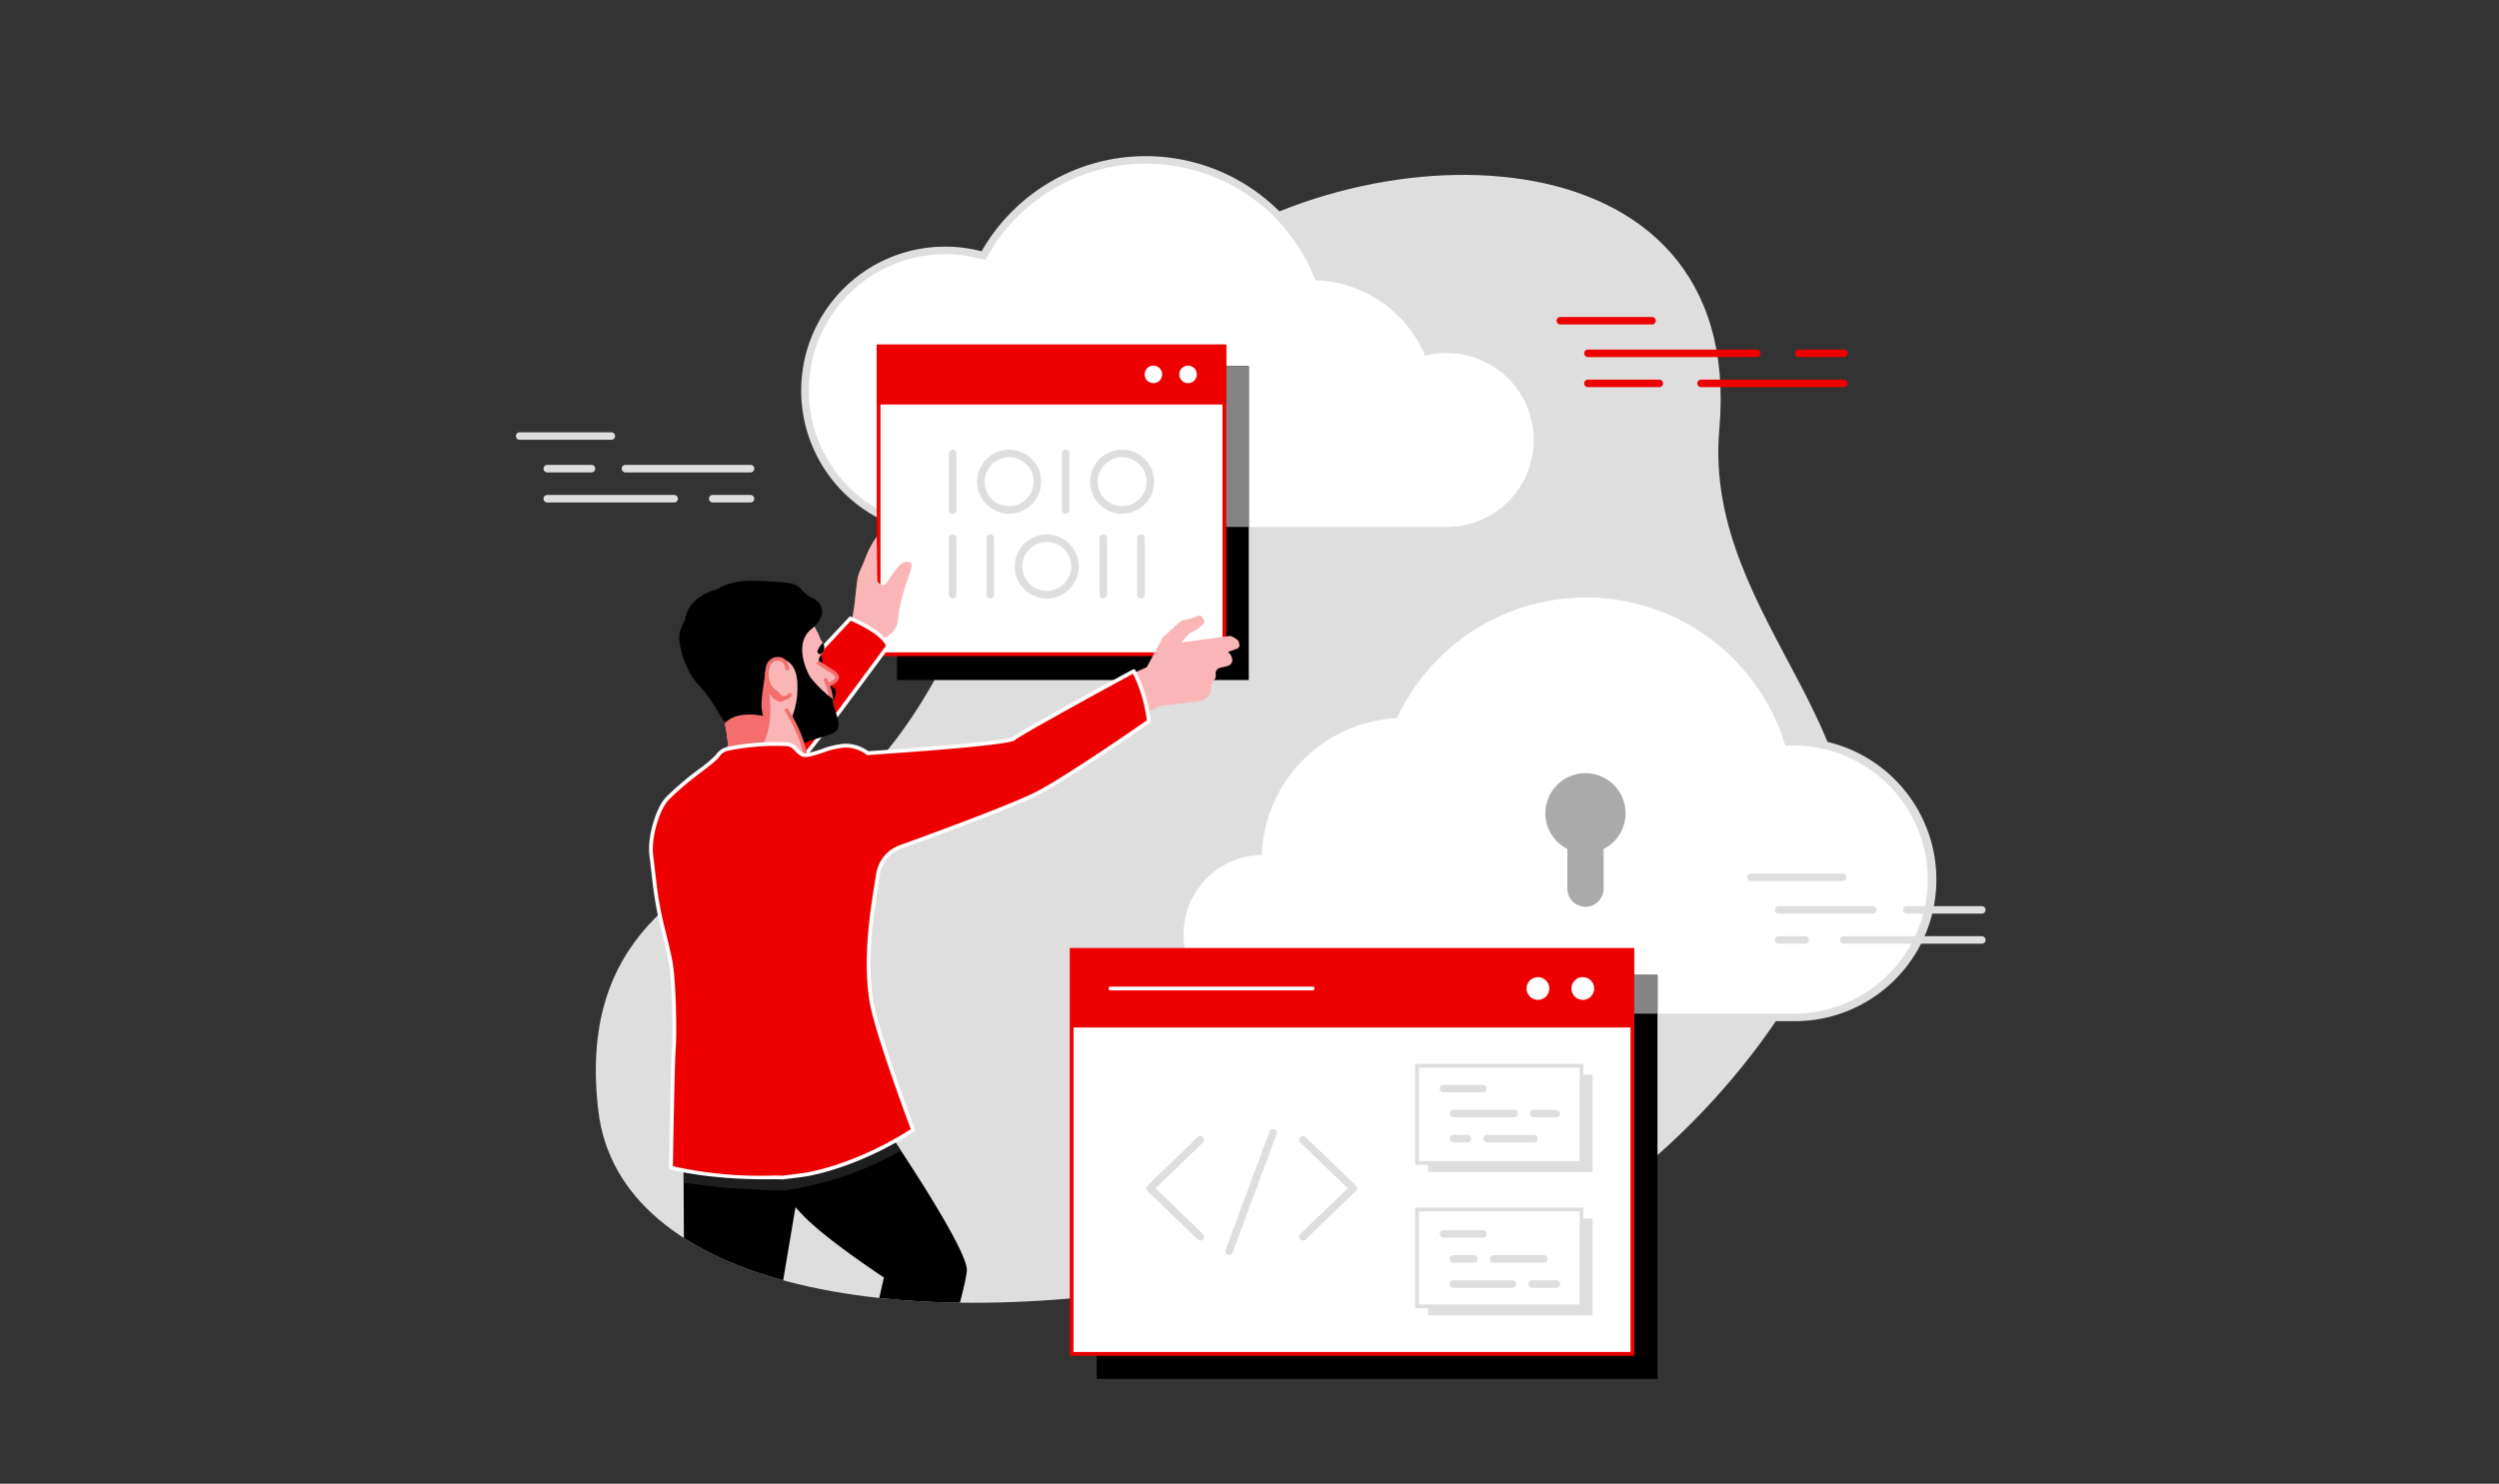 <svg xmlns="http://www.w3.org/2000/svg" xmlns:xlink="http://www.w3.org/1999/xlink" width="458" height="272" viewBox="0 0 458 272"><rect x="0" y="0" width="458" height="272" fill="#333333" stroke="none"/><defs><clipPath id="a"><rect width="458" height="272" transform="translate(150 1086)" fill="#efefef"/></clipPath><clipPath id="b"><rect width="269.349" height="285.114" fill="none"/></clipPath><clipPath id="c"><path d="M136.265,25.624c-32.947,26.809-41.1,37.207-41.1,37.207S69.329,65.016,50.074,74.494s-22.565,73.013-18.8,104.614,54.1,43.2,119.2,29.414,65.105-13.667,65.105-13.667,26.547-17.126,41.534-49.987-23.562-55.141-20.4-90.77c2.948-33.236-20.366-46.62-46.927-46.62-18.983,0-39.624,6.835-53.525,18.146" transform="translate(-29.908 -7.478)" fill="none"/></clipPath><clipPath id="d"><path d="M74.771,179.573l-2.114,5.039L74.049,193a26.583,26.583,0,0,1,3.512,5.872c2,10.024-.983,12.728-.983,12.728l9.3-2.329,7.156-3.99s-1.162-2.037-2.666-5.345l6.834-5.079.1-.672-.291-1.453-.493-1.24.267-.539-1.848-2.728c-.507-1.007.063-1.618.663-2.506s-.468-2.152-.468-2.152a17.138,17.138,0,0,0-3.79-5.9l-5.42-1.706-6.24-.339Z" transform="translate(-72.657 -175.62)" fill="none"/></clipPath><clipPath id="f"><path d="M64.73,388.164l-.737,9.784s17.267.846,21.425,5.466S99.51,415.206,99.51,415.206s-.268,1.008-.753,2.772c4.7.594,9.671.963,14.88,1.1a28.4,28.4,0,0,0,1.12-4.567c.231-4.158-10.42-27.89-10.42-27.89Z" transform="translate(-63.993 -386.623)" fill="none"/></clipPath></defs><g transform="translate(-150 -1086)" clip-path="url(#a)"><g transform="translate(244.553 1114.623)"><g clip-path="url(#b)"><path d="M216.648,194.855s26.547-17.126,41.534-49.987S234.62,89.726,237.78,54.1c5.056-56.99-67.1-55.611-100.451-28.475C104.382,52.432,97.4,93.163,97.4,93.163s-10.465,25.166-29.721,34.644-39.11,19.7-35.341,51.3,54.1,43.2,119.2,29.414,65.106-13.667,65.106-13.667" transform="translate(-17.227 -4.041)" fill="#dedede"/><path d="M140.953,69.481a25.7,25.7,0,1,1,7.017-50.419,33.991,33.991,0,0,1,61.323,3.819A23.387,23.387,0,0,1,229.326,36.6a16.632,16.632,0,1,1,3.563,32.878Z" transform="translate(-62.286 -0.81)" fill="#fff"/><path d="M176.916,1.379A33.306,33.306,0,0,1,208,22.74,22.635,22.635,0,0,1,228.112,36.6a15.943,15.943,0,1,1,3.965,31.385H140.142A25.006,25.006,0,1,1,147.5,19.071,33.291,33.291,0,0,1,176.916,1.379m0-1.379a34.628,34.628,0,0,0-30.094,17.445,26.387,26.387,0,1,0-6.68,51.915h91.935a17.32,17.32,0,1,0-3.167-34.351,24.084,24.084,0,0,0-19.954-13.6A34.687,34.687,0,0,0,176.916,0" transform="translate(-61.475)" fill="#dedede"/><rect width="64.471" height="57.554" transform="translate(69.845 38.487)"/><rect width="64.471" height="29.494" transform="translate(69.845 38.487)" fill="#848484"/><rect width="63.368" height="56.431" transform="translate(66.475 34.894)" fill="#fff"/><path d="M207.256,131.6H144.577V75.862h62.678Zm.689-56.431H143.888v57.12h64.057Z" transform="translate(-77.758 -40.624)" fill="#e00"/><rect width="64.057" height="10.978" transform="translate(66.13 34.549)" fill="#e00"/><path d="M252.315,83.563a1.605,1.605,0,1,1-1.6,1.6,1.6,1.6,0,0,1,1.6-1.6" transform="translate(-135.485 -45.158)" fill="#fff"/><path d="M266.126,83.563a1.605,1.605,0,1,1-1.6,1.6,1.6,1.6,0,0,1,1.6-1.6" transform="translate(-142.949 -45.158)" fill="#fff"/><path d="M173.332,128.833a.689.689,0,0,1-.689-.689V117.787a.689.689,0,1,1,1.379,0v10.357a.689.689,0,0,1-.689.689" transform="translate(-93.297 -63.28)" fill="#dedede"/><path d="M218.4,128.833a.689.689,0,0,1-.689-.689V117.787a.689.689,0,0,1,1.379,0v10.357a.689.689,0,0,1-.689.689" transform="translate(-117.652 -63.28)" fill="#dedede"/><path d="M189.777,128.833a5.868,5.868,0,1,1,5.868-5.868,5.874,5.874,0,0,1-5.868,5.868m0-10.357a4.489,4.489,0,1,0,4.489,4.489,4.494,4.494,0,0,0-4.489-4.489" transform="translate(-99.385 -63.28)" fill="#dedede"/><path d="M234.845,128.833a5.868,5.868,0,1,1,5.868-5.868,5.874,5.874,0,0,1-5.868,5.868m0-10.357a4.489,4.489,0,1,0,4.489,4.489,4.494,4.494,0,0,0-4.489-4.489" transform="translate(-123.74 -63.28)" fill="#dedede"/><path d="M173.332,162.634a.689.689,0,0,1-.689-.689V151.588a.689.689,0,1,1,1.379,0v10.356a.689.689,0,0,1-.689.689" transform="translate(-93.297 -81.547)" fill="#dedede"/><path d="M188.354,162.634a.689.689,0,0,1-.689-.689V151.588a.689.689,0,1,1,1.379,0v10.356a.689.689,0,0,1-.689.689" transform="translate(-101.415 -81.547)" fill="#dedede"/><path d="M233.421,162.634a.689.689,0,0,1-.689-.689V151.588a.689.689,0,1,1,1.379,0v10.356a.689.689,0,0,1-.689.689" transform="translate(-125.77 -81.547)" fill="#dedede"/><path d="M248.444,162.634a.689.689,0,0,1-.689-.689V151.588a.689.689,0,1,1,1.379,0v10.356a.689.689,0,0,1-.689.689" transform="translate(-133.888 -81.547)" fill="#dedede"/><path d="M204.8,162.634a5.867,5.867,0,1,1,5.868-5.867,5.874,5.874,0,0,1-5.868,5.867m0-10.356a4.489,4.489,0,1,0,4.489,4.489,4.494,4.494,0,0,0-4.489-4.489" transform="translate(-107.504 -81.547)" fill="#dedede"/><path d="M142.17,167.057c-.343,3.333-4.514,4.095-4.514,4.095l-4.146-2.465.7-4.566c.681-6.419.465-4.6,1.876-8.155a17.146,17.146,0,0,1,2.189-4.173l.112,8.02a1.1,1.1,0,0,0,1.377.762c1.274-1.31,2.559-4.61,4.525-4.125,1.434.353-1.449,4.043-2.124,10.607" transform="translate(-72.15 -82.03)" fill="#fab6b6"/><path d="M100.964,184.416s6.046,2.477,6.894,5.056l-9.192,12.409-8.732,11.03-16.545.919Z" transform="translate(-39.659 -99.659)" fill="#e00"/><path d="M71.56,213.742l28.327-30.215.22.09c.253.1,6.2,2.568,7.091,5.266l.056.17-9.3,12.552-8.835,11.16Zm28.5-29.394L73.24,212.958l15.532-.863,8.636-10.908,9.073-12.25c-.876-2.08-5.373-4.135-6.419-4.589" transform="translate(-38.671 -99.179)" fill="#fff"/><path d="M232.826,203.861a79.75,79.75,0,0,0-9.044,4.621c-.631.379-5.142,4.024-6.894,4.136l3.217,9.192c1.714-.386,4.747-2.786,5.975-4.136,4.6-5.056,7.476-5.734,8.923-6.682" transform="translate(-117.207 -110.168)" fill="#fab6b6"/><path d="M253.581,206.384c2.554-.318,5.207-.564,7.718-.956a2.436,2.436,0,0,0,1.911-2.028,3.27,3.27,0,0,1,.091-.982c.135-.3.474-.736.666-1.063a.974.974,0,0,0,.146-.436c.013-.169-.057-.342-.043-.528a1.1,1.1,0,0,1,.637-.971,1.232,1.232,0,0,1,.291-.086c.417-.115.863-.173,1.291-.334h0a1.116,1.116,0,0,0,.846-.939,1.951,1.951,0,0,0-.658-1.467,1.465,1.465,0,0,1-.193-.267,3.3,3.3,0,0,0-.269-.55c-.245-.293-.375-.486-.82-.44-3.251.336-6.546.691-9.814,1.059a.629.629,0,0,0-.505.242c-1.013.978-2.159,2.023-3.2,3.007a.727.727,0,0,0-.239.934c.68,1.92,1.459,3.87,2.149,5.807" transform="translate(-135.834 -105.557)" fill="#fab6b6"/><path d="M264.2,190.315l2.827-.995a.667.667,0,0,0,.43-.773l-.092-.42a.774.774,0,0,0-.331-.481l-.672-.44a1.3,1.3,0,0,0-.887-.2l-8.648,1.168,1.495-1.688a7.614,7.614,0,0,0,2.583-1.752.628.628,0,0,0,.015-.791l-.434-.557a.406.406,0,0,0-.523-.1,11.576,11.576,0,0,1-2.892.829.794.794,0,0,0-.4.193l-3.26,2.947-3.85,7.171,3.183,4.665,7.388-2.636Z" transform="translate(-134.866 -99.019)" fill="#fab6b6"/><path d="M279.766,252.216a.657.657,0,0,1-.1-.008,15.233,15.233,0,0,1-.535-30.437,26.76,26.76,0,0,1,24.993-25.08A38.986,38.986,0,0,1,339.2,174.538a38.493,38.493,0,0,1,23.407,7.845,39.167,39.167,0,0,1,13.65,19.341c.4-.019.756-.028,1.1-.028a25.259,25.259,0,0,1,.178,50.517.613.613,0,0,1-.065,0Z" transform="translate(-143.084 -94.321)" fill="#fff"/><path d="M338.388,174.418a38.165,38.165,0,0,1,36.557,27.215c.53-.035,1.064-.058,1.6-.058a24.57,24.57,0,0,1,.114,49.139v0H278.956v-.006a14.544,14.544,0,0,1,.019-29.085,26.071,26.071,0,0,1,24.784-25.08,38.153,38.153,0,0,1,34.63-22.129m0-1.379a39.53,39.53,0,0,0-35.526,22.182,27.453,27.453,0,0,0-25.191,25.1,15.923,15.923,0,0,0,1.126,31.769,1.368,1.368,0,0,0,.158.009h97.707c.033,0,.065,0,.1,0a25.948,25.948,0,0,0-.211-51.9c-.2,0-.4,0-.607.009a39.88,39.88,0,0,0-13.73-19.182,39.177,39.177,0,0,0-23.823-7.984" transform="translate(-142.274 -93.511)" fill="#dedede"/><path d="M410.532,253.486a7.346,7.346,0,1,1,10.669,6.546V267.3a3.323,3.323,0,1,1-6.647,0v-7.272a7.34,7.34,0,0,1-4.023-6.546" transform="translate(-221.854 -133.015)" fill="#aaa"/><rect width="102.778" height="74.06" transform="translate(106.443 150.109)"/><rect width="4.904" height="7.097" transform="translate(204.316 150.109)" fill="#848484"/><rect width="102.778" height="74.06" transform="translate(101.847 145.513)" fill="#fff"/><path d="M324.319,390.612H220.852v-74.75H324.319Zm-102.778-.689H323.629V316.551H221.541Z" transform="translate(-119.35 -170.694)" fill="#e00"/><rect width="102.778" height="14.234" transform="translate(101.847 145.513)" fill="#e00"/><path d="M273.734,331.958H236.718a.345.345,0,1,1,0-.689h37.017a.345.345,0,1,1,0,.689" transform="translate(-127.737 -179.02)" fill="#fff"/><path d="M405.1,327.491a2.081,2.081,0,1,1-2.081,2.081,2.081,2.081,0,0,1,2.081-2.081" transform="translate(-217.793 -176.978)" fill="#fff"/><path d="M423.005,327.491a2.081,2.081,0,1,1-2.081,2.081,2.081,2.081,0,0,1,2.081-2.081" transform="translate(-227.47 -176.978)" fill="#fff"/><rect width="30.124" height="17.809" transform="translate(167.194 168.4)" fill="#dedede"/><rect width="30.124" height="17.751" transform="translate(167.194 194.755)" fill="#dedede"/><rect width="30.124" height="17.809" transform="translate(165.161 166.757)" fill="#fff"/><path d="M389.426,380.582H358.612v-18.5h30.814Zm-30.124-.689h29.435V362.773H359.3Z" transform="translate(-193.796 -195.672)" fill="#dedede"/><rect width="30.124" height="17.751" transform="translate(165.161 193.112)" fill="#fff"/><path d="M389.426,437.869H358.612v-18.44h30.814Zm-30.124-.689h29.435V420.118H359.3Z" transform="translate(-193.796 -226.662)" fill="#dedede"/><path d="M261.284,410.021a.689.689,0,0,1-.479-.193l-9.207-8.883a.689.689,0,0,1,0-.992l9.207-8.884a.689.689,0,1,1,.958.992l-8.693,8.388,8.693,8.387a.689.689,0,0,1-.479,1.185" transform="translate(-135.851 -211.232)" fill="#dedede"/><path d="M313.045,410.021a.689.689,0,0,1-.479-1.185l8.692-8.387-8.692-8.388a.689.689,0,0,1,.958-.992l9.206,8.884a.689.689,0,0,1,0,.992l-9.206,8.883a.688.688,0,0,1-.479.193" transform="translate(-168.799 -211.232)" fill="#dedede"/><path d="M283.581,411.159a.69.69,0,0,1-.646-.929l8.057-21.682a.69.69,0,1,1,1.293.48l-8.057,21.682a.689.689,0,0,1-.646.449" transform="translate(-152.876 -209.73)" fill="#dedede"/><path d="M376.283,371.795h-7.205a.689.689,0,1,1,0-1.379h7.205a.689.689,0,1,1,0,1.379" transform="translate(-199.079 -200.175)" fill="#dedede"/><path d="M409.214,381.795h-4.136a.689.689,0,1,1,0-1.379h4.136a.689.689,0,1,1,0,1.379" transform="translate(-218.533 -205.579)" fill="#dedede"/><path d="M384.167,381.795h-11.09a.689.689,0,1,1,0-1.379h11.09a.689.689,0,1,1,0,1.379" transform="translate(-201.241 -205.579)" fill="#dedede"/><path d="M395.023,391.795h-8.551a.689.689,0,0,1,0-1.379h8.551a.689.689,0,0,1,0,1.379" transform="translate(-208.479 -210.983)" fill="#dedede"/><path d="M375.626,391.795h-2.548a.689.689,0,1,1,0-1.379h2.548a.689.689,0,1,1,0,1.379" transform="translate(-201.241 -210.983)" fill="#dedede"/><path d="M376.283,429.795h-7.205a.689.689,0,0,1,0-1.379h7.205a.689.689,0,0,1,0,1.379" transform="translate(-199.079 -231.518)" fill="#dedede"/><path d="M398.269,439.795h-9.192a.689.689,0,1,1,0-1.379h9.192a.689.689,0,1,1,0,1.379" transform="translate(-209.887 -236.922)" fill="#dedede"/><path d="M376.813,439.795h-3.736a.689.689,0,0,1,0-1.379h3.736a.689.689,0,0,1,0,1.379" transform="translate(-201.241 -236.922)" fill="#dedede"/><path d="M408.887,449.795h-4.414a.689.689,0,1,1,0-1.379h4.414a.689.689,0,1,1,0,1.379" transform="translate(-218.207 -242.326)" fill="#dedede"/><path d="M383.9,449.795H373.077a.689.689,0,1,1,0-1.379H383.9a.689.689,0,1,1,0,1.379" transform="translate(-201.241 -242.326)" fill="#dedede"/></g><g transform="translate(13.746 3.437)"><g clip-path="url(#c)"><path d="M120.929,198.82s.614.5.517,1.983l-.768-.665a3.224,3.224,0,0,1,.25-1.318" transform="translate(-78.961 -110.88)"/><path d="M88.873,196.454a81.581,81.581,0,0,0,4.164,8.828l-7.156,3.99-9.3,2.33s2.982-2.7.983-12.728A26.563,26.563,0,0,0,74.049,193l-1.391-8.389,2.114-5.039,4.91-3.953,6.24.338,5.42,1.707a17.138,17.138,0,0,1,3.79,5.9s1.068,1.264.468,2.152-1.171,1.5-.663,2.506l1.848,2.728-.267.539.493,1.24.291,1.453-.1.672L89.7,200.439" transform="translate(-53.011 -98.343)" fill="#fab6b6"/><path d="M125.49,215c-.4-1.445.576-2.74.315-3.441s-1.425-1.331-1.425-1.331" transform="translate(-80.962 -117.044)"/><path d="M125.935,217.021s.907,1.368.058,1.23-.058-1.23-.058-1.23" transform="translate(-81.621 -120.716)" fill="#e00"/><path d="M67.367,178.694s-.235-4.564,6.214-6.165a8.5,8.5,0,0,1,4.4.6" transform="translate(-50.15 -96.638)"/><path d="M120.313,201.827s1.188.778,1.805,1.186,1.9.995,1.765,1.709S122.232,206,122.232,206" transform="translate(-78.764 -112.505)" fill="#fab6b6"/><path d="M122.01,206.006a.345.345,0,0,1-.12-.668c.539-.2,1.366-.664,1.433-1.018s-.733-.824-1.209-1.108c-.15-.09-.29-.173-.407-.25-.616-.408-1.8-1.185-1.8-1.185l.377-.577s1.189.779,1.807,1.187c.109.072.24.15.38.233.712.425,1.687,1.007,1.534,1.826-.161.862-1.586,1.433-1.87,1.539a.343.343,0,0,1-.12.022" transform="translate(-78.541 -112.166)" fill="#f56d6d"/><path d="M123.478,208.885a12.587,12.587,0,0,1,1.194,5.239" transform="translate(-80.474 -116.319)" fill="#fab6b6"/><path d="M124.268,214.063h0a.345.345,0,0,1-.34-.349,12.348,12.348,0,0,0-1.157-5.079.345.345,0,0,1,.615-.312,12.821,12.821,0,0,1,1.232,5.4.344.344,0,0,1-.345.34" transform="translate(-80.069 -115.914)" fill="#f56d6d"/><path d="M121.316,195.7a1.573,1.573,0,0,0-.108-1.609s-1.109,1.3-.947,1.738.6.552,1.054-.129" transform="translate(-78.727 -108.325)"/><path d="M100.107,200.046l2.815,6.839s-.545,1.628-1.924,1.139c0,0-1.876-.716-2.79-3.839a3.242,3.242,0,0,1,1.9-4.139" transform="translate(-66.719 -111.543)" fill="#f56d6d"/></g></g><g transform="translate(33.393 80.714)"><g clip-path="url(#d)"><path d="M80.2,223.23s10.661-1.315,8.493-15.351l-1.474-4.5-8.866,8.182Z" transform="translate(-75.736 -190.62)" fill="#f56d6d"/></g></g><g transform="translate(13.746 3.437)"><g clip-path="url(#c)"><path d="M93.243,191.047a22.089,22.089,0,0,1-4.106-3.981c-1-1.621-2.9-6.366.17-8.836s1.777-4.516,1.166-5.086-1.719-.69-2.911-2.108-2.373-1.377-8.059-1.655-7.821,1.845-7.821,1.845l-2.342,3a6.172,6.172,0,0,0-4.259,5.7,16.492,16.492,0,0,0,1.951,6.319c1.132,1.972,1.933,2.339,3.3,4.224s3.128,5.017,3.128,5.017c2.2-2.48,7.011-1.344,7.011-1.344-.535-1.8-.239-3.5.238-6.868s2.2-3.742,3.349-3.5,2.767,1.364,2.7,5.111a13.958,13.958,0,0,1-1.143,5.792l1.855,4.776c1.422-.927,4.1-1.39,5.805-2.158s.81-2.827.561-3.62-.453-1.539-.453-1.539" transform="translate(-48.91 -94.957)"/><path d="M103.818,202.324s-.151-1.78-1.638-1.787a1.847,1.847,0,0,0-1.945,1.649l0,.012a4.594,4.594,0,0,0,.3,3.191,2.828,2.828,0,0,0,.617.84,7.949,7.949,0,0,1,1.263,1.134,1.219,1.219,0,0,0,1.878-.23" transform="translate(-67.829 -111.806)" fill="#fab6b6"/><path d="M102.849,207.643a1.677,1.677,0,0,1-1.083-.442l-.058-.075a7.181,7.181,0,0,0-1.171-1.03,3.15,3.15,0,0,1-.717-.961,4.908,4.908,0,0,1-.33-3.432,2.191,2.191,0,0,1,2.32-1.918c1.39.006,1.882,1.377,1.944,2.1a.345.345,0,0,1-.687.059c-.006-.06-.147-1.467-1.3-1.473a1.5,1.5,0,0,0-1.607,1.378,4.3,4.3,0,0,0,.272,2.975,2.474,2.474,0,0,0,.538.738,7.742,7.742,0,0,1,1.3,1.165.955.955,0,0,0,.617.224,1.078,1.078,0,0,0,.733-.449.345.345,0,1,1,.529.443,1.721,1.721,0,0,1-1.233.694l-.068,0" transform="translate(-67.421 -111.397)" fill="#f56d6d"/><path d="M107.94,220.949c3.266,5.276,3.518,8.828,3.518,8.828" transform="translate(-72.077 -122.839)" fill="#fab6b6"/><path d="M111.052,229.715a.345.345,0,0,1-.343-.319c0-.035-.293-3.544-3.467-8.672a.345.345,0,0,1,.586-.364c3.273,5.289,3.558,8.837,3.568,8.986a.345.345,0,0,1-.319.368h-.025" transform="translate(-71.672 -122.433)" fill="#f56d6d"/><path d="M66.651,394.019s.231,35.575,0,39.5-.231,31.109,0,52.516c0,0,3.927,7.546,6.468,7.546s4.389.693,4.851-2.079,1.386-20.56,2.079-30.031,1.155-23.563,1.617-27.028,5.775-34.882,5.775-34.882l-.97-13.655-19.243,2.913Z" transform="translate(-49.671 -211.984)"/><path d="M120.509,386.6s14.836,21.784,14.788,25.949-12.013,42.143-12.013,42.143c-9.964-.485-12.946-2.755-12.946-2.755,5.347-17.9,9.758-38.023,9.758-38.023s-10.24-6.726-14.6-11.159a84.2,84.2,0,0,1-8.064-9.818l1.292-7.4Z" transform="translate(-66.4 -211.782)"/></g></g><g transform="translate(29.411 177.69)"><g clip-path="url(#f)"><path d="M106.7,390.123a60.784,60.784,0,0,1-21.129,7.248l-2.052.044-8.816-.462-7.833-.945-.016-5.052,36.164-6.448Z" transform="translate(-65.541 -385.48)" fill="#1e1e1e"/></g></g><g transform="translate(13.746 3.437)"><g clip-path="url(#c)"><path d="M53.89,239.06c-.364-3.058,1.134-8.285,2.877-10.2,2.653-2.923,8.839-7.018,9.3-7.942a3.043,3.043,0,0,1,1.809-1.25A42.988,42.988,0,0,1,79,218.834c1.155.231,1.386,1.155,2.541,1.848s5.313-1.617,7.854-1.617a6.823,6.823,0,0,1,4.158,1.386s25.788-1.7,26.713-2.627,22.061-12.409,22.061-12.409a26.609,26.609,0,0,1,2.758,9.192s-15.167,10.571-20.682,13.328c-4.637,2.319-18.269,7.336-24.853,9.721a6.315,6.315,0,0,0-4.083,4.918c-1.19,7.268-2.443,15.325-1.267,23.108.873,5.774,7.683,23.838,7.683,23.838-11.089,7.161-20.222,8.273-20.222,8.273l-3.677.46-1.423-.041c-12.013.231-19.048-1.774-19.048-1.774s.285-18.759.516-21.763.056-12.758-.637-16.224c-.336-1.683-.91-4.052-1.41-6.043a62.894,62.894,0,0,1-1.471-8.042c-.189-1.62-.411-3.51-.625-5.307" transform="translate(-42.839 -114.445)" fill="#e00"/><path d="M77.582,298.194h-.01l-1.423-.041c-11.906.224-19.062-1.767-19.133-1.787a.345.345,0,0,1-.25-.337c.011-.766.288-18.8.517-21.784.225-2.927.067-12.638-.631-16.129-.28-1.4-.753-3.426-1.406-6.027A63.6,63.6,0,0,1,53.767,244c-.188-1.62-.41-3.509-.624-5.306-.376-3.158,1.12-8.446,2.963-10.477a53.51,53.51,0,0,1,6.122-5.231,22.805,22.805,0,0,0,3.126-2.633,3.364,3.364,0,0,1,2.036-1.431,43.2,43.2,0,0,1,11.276-.832,2.928,2.928,0,0,1,1.621,1.023,4.916,4.916,0,0,0,1.029.868c.478.287,2.034-.223,3.407-.674a15.242,15.242,0,0,1,4.27-.992,7.232,7.232,0,0,1,4.268,1.378c9.742-.645,25.405-1.894,26.377-2.533.914-.917,19.954-11.274,22.122-12.453a.346.346,0,0,1,.466.136,26.663,26.663,0,0,1,2.8,9.328.345.345,0,0,1-.146.314c-.152.106-15.251,10.617-20.725,13.354-4.559,2.28-17.551,7.078-24.89,9.736a5.979,5.979,0,0,0-3.86,4.65c-1.1,6.709-2.467,15.058-1.266,23C95,270.9,101.736,288.815,101.8,289a.345.345,0,0,1-.135.411c-11.028,7.122-20.275,8.314-20.367,8.325l-3.676.46-.043,0m-1.43-.731,1.414.041,3.651-.456c.091-.012,9.063-1.173,19.844-8.07-.871-2.324-6.782-18.213-7.6-23.647-1.217-8.051.16-16.459,1.267-23.216a6.669,6.669,0,0,1,4.306-5.187c5.9-2.135,20.12-7.356,24.816-9.7,5.12-2.559,18.8-12.023,20.471-13.186a26.621,26.621,0,0,0-2.531-8.558c-8.478,4.609-21.034,11.541-21.678,12.185-.942.942-20.853,2.325-26.933,2.726a.355.355,0,0,1-.247-.082,6.55,6.55,0,0,0-3.934-1.3,15.108,15.108,0,0,0-4.055.958c-1.8.592-3.228,1.06-3.977.61a5.569,5.569,0,0,1-1.169-.978,2.317,2.317,0,0,0-1.262-.828,43.252,43.252,0,0,0-10.986.828,2.716,2.716,0,0,0-1.575,1.068c-.231.461-1.3,1.3-3.321,2.87a53,53,0,0,0-6.034,5.149c-1.706,1.88-3.14,6.985-2.789,9.932.214,1.8.436,3.688.625,5.308a62.886,62.886,0,0,0,1.462,8c.656,2.612,1.132,4.651,1.414,6.059.708,3.54.87,13.361.642,16.318-.212,2.762-.474,19.157-.511,21.471a74.044,74.044,0,0,0,18.693,1.694" transform="translate(-42.433 -114.04)" fill="#fff"/></g></g><g clip-path="url(#b)"><path d="M432.485,65.529h-16.8a.689.689,0,0,1,0-1.379h16.8a.689.689,0,0,1,0,1.379" transform="translate(-224.268 -34.667)" fill="#e00"/><path d="M519.023,78.529h-8.269a.689.689,0,1,1,0-1.379h8.269a.689.689,0,1,1,0,1.379" transform="translate(-275.642 -41.692)" fill="#e00"/><path d="M457.655,78.529H426.689a.689.689,0,1,1,0-1.379h30.965a.689.689,0,1,1,0,1.379" transform="translate(-230.213 -41.692)" fill="#e00"/><path d="M497.978,90.529H471.811a.689.689,0,0,1,0-1.379h26.167a.689.689,0,1,1,0,1.379" transform="translate(-254.597 -48.177)" fill="#e00"/><path d="M439.757,90.529H426.689a.689.689,0,0,1,0-1.379h13.067a.689.689,0,0,1,0,1.379" transform="translate(-230.213 -48.177)" fill="#e00"/><path d="M17.485,111.529H.689a.689.689,0,1,1,0-1.379h16.8a.689.689,0,1,1,0,1.379" transform="translate(0 -59.526)" fill="#dedede"/><path d="M65.8,124.529H42.876a.689.689,0,0,1,0-1.379H65.8a.689.689,0,0,1,0,1.379" transform="translate(-22.798 -66.551)" fill="#dedede"/><path d="M19.789,124.529h-8.1a.689.689,0,0,1,0-1.379h8.1a.689.689,0,0,1,0,1.379" transform="translate(-5.944 -66.551)" fill="#dedede"/><path d="M84.616,136.529H77.7a.689.689,0,0,1,0-1.379h6.915a.689.689,0,0,1,0,1.379" transform="translate(-41.618 -73.036)" fill="#dedede"/><path d="M34.952,136.529H11.689a.689.689,0,0,1,0-1.379H34.952a.689.689,0,0,1,0,1.379" transform="translate(-5.944 -73.036)" fill="#dedede"/><path d="M508.485,287.529h-16.8a.689.689,0,1,1,0-1.379h16.8a.689.689,0,0,1,0,1.379" transform="translate(-265.339 -154.637)" fill="#dedede"/><path d="M567.6,300.529H553.876a.689.689,0,1,1,0-1.379H567.6a.689.689,0,0,1,0,1.379" transform="translate(-298.945 -161.662)" fill="#dedede"/><path d="M519.981,300.529H502.689a.689.689,0,1,1,0-1.379h17.291a.689.689,0,1,1,0,1.379" transform="translate(-271.284 -161.662)" fill="#dedede"/><path d="M554,312.529H528.7a.689.689,0,0,1,0-1.379H554a.689.689,0,0,1,0,1.379" transform="translate(-285.34 -168.147)" fill="#dedede"/><path d="M507.568,312.529h-4.879a.689.689,0,1,1,0-1.379h4.879a.689.689,0,1,1,0,1.379" transform="translate(-271.284 -168.147)" fill="#dedede"/></g></g></g></svg>